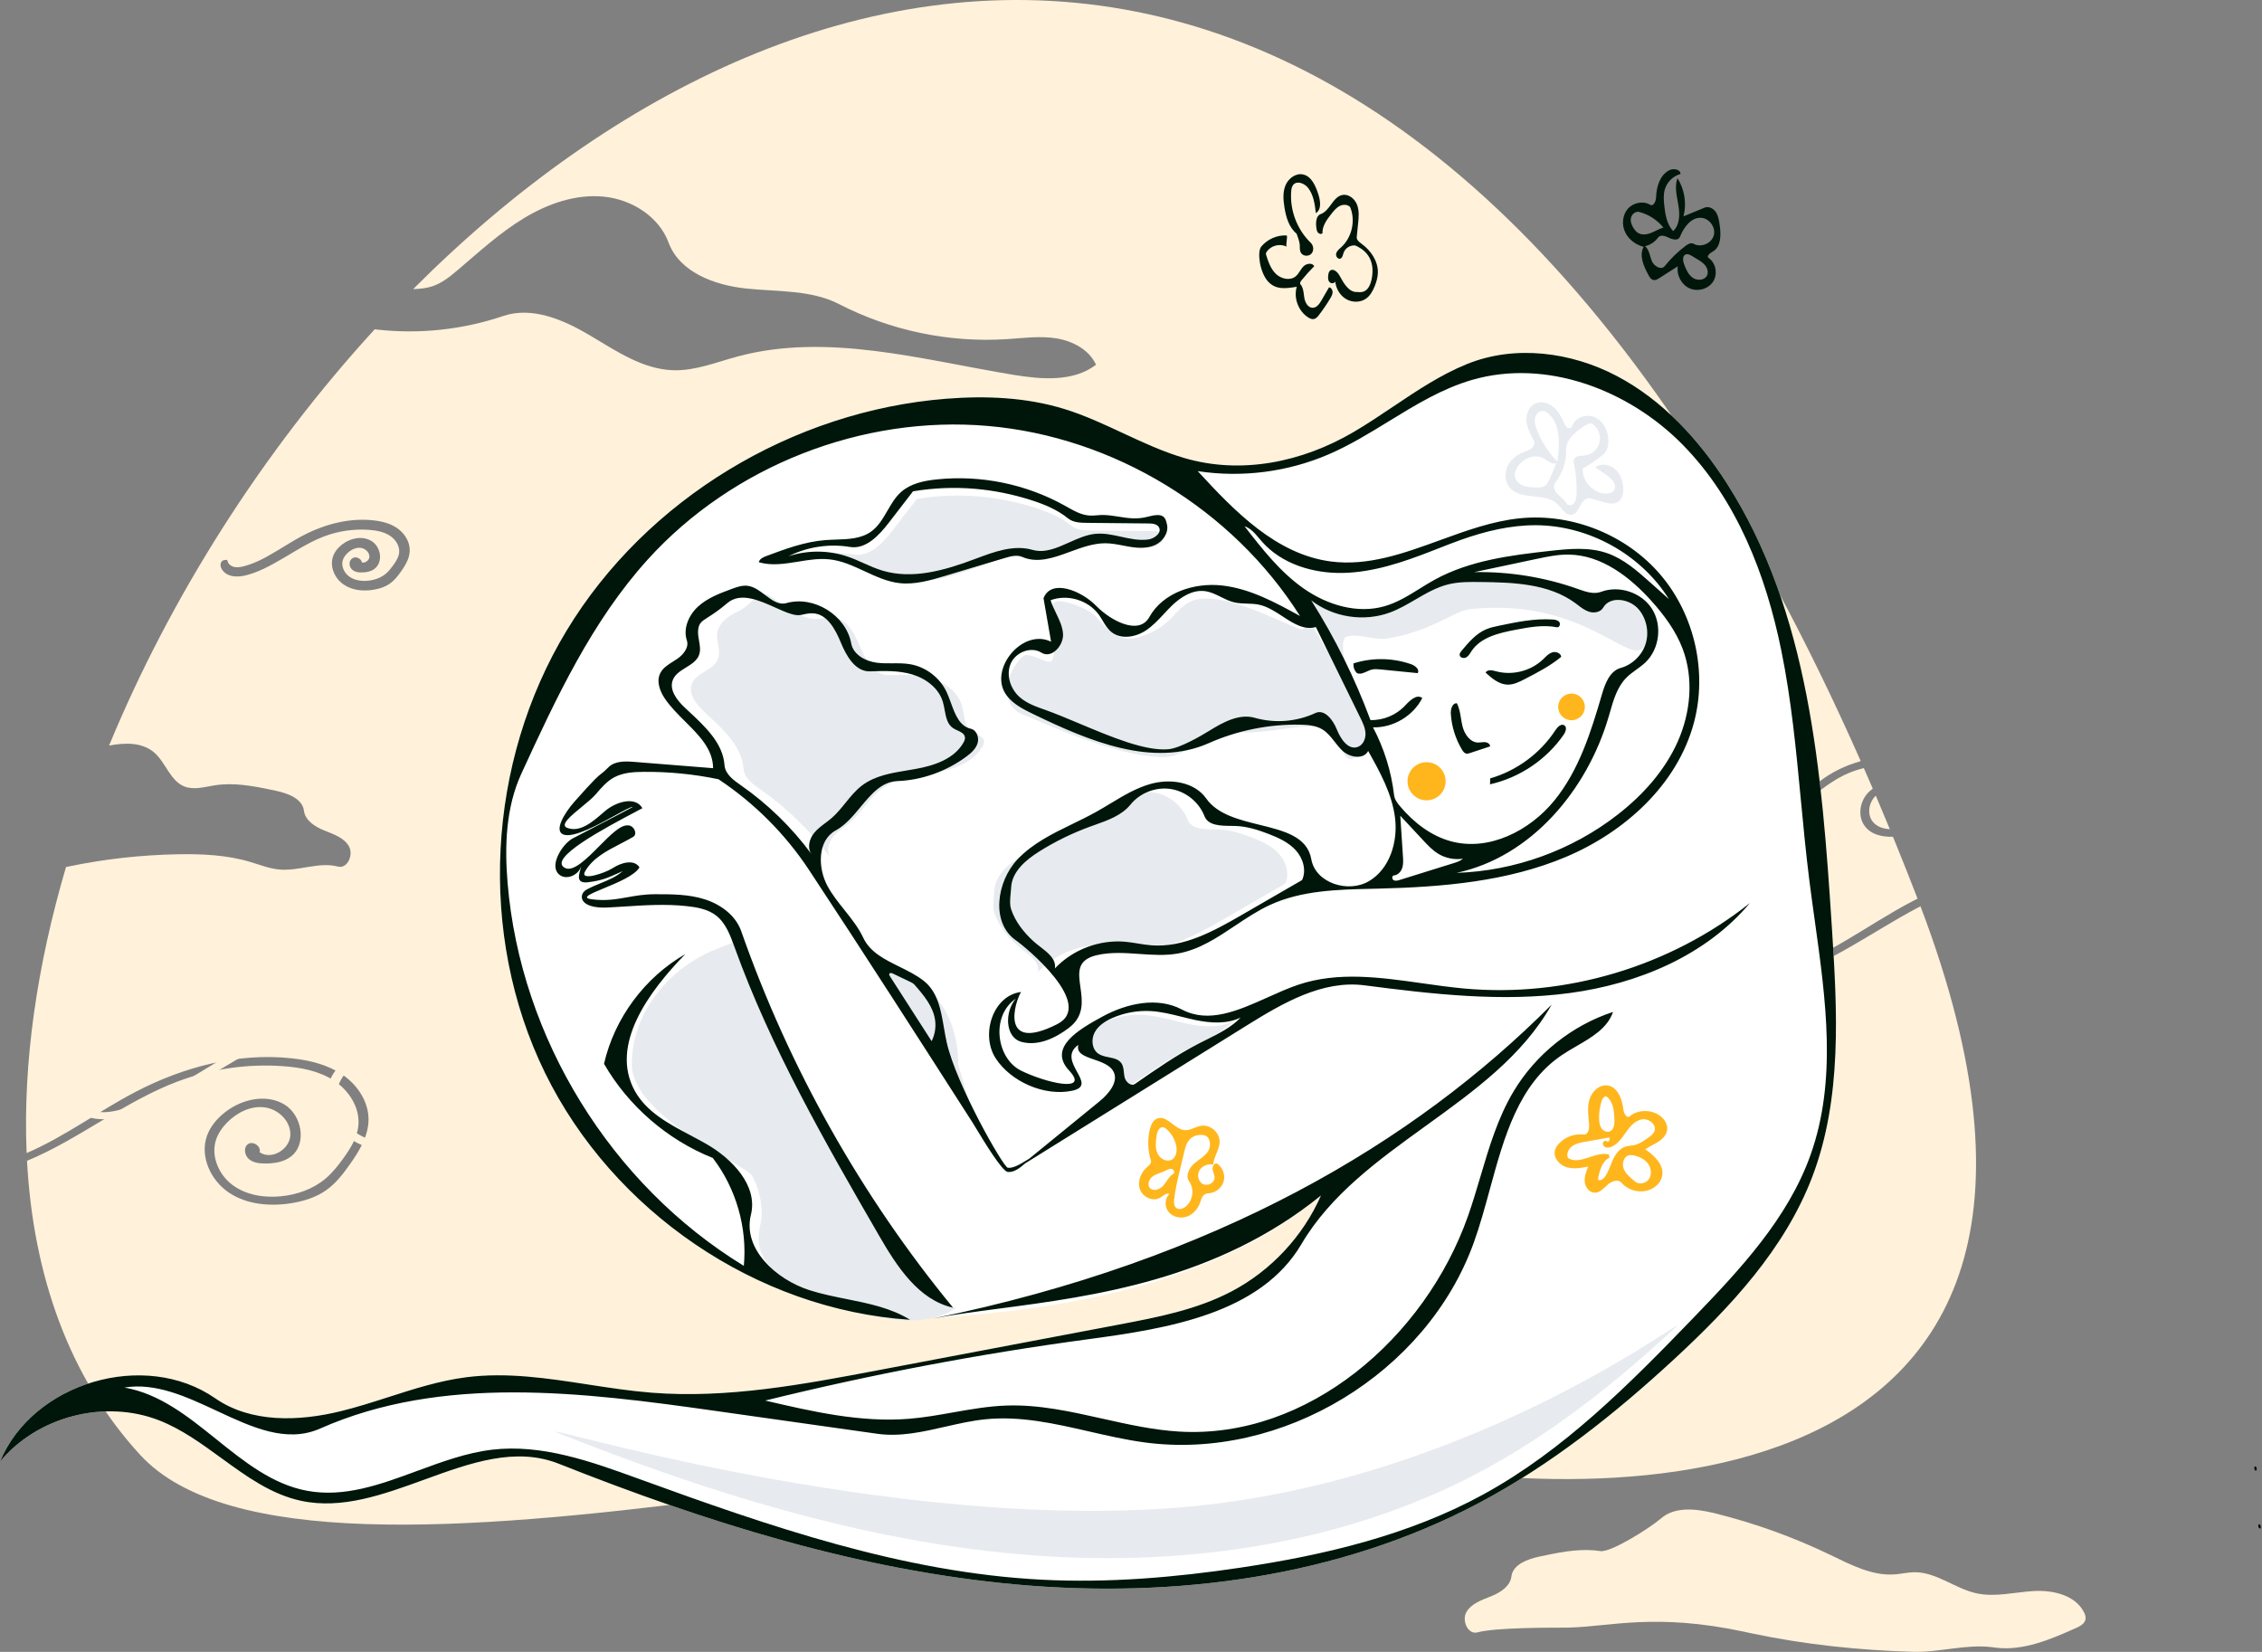 <svg width="178" height="130" viewBox="0 0 178 130" fill="none" xmlns="http://www.w3.org/2000/svg">
<rect x="0" y="0" width="178" height="130" fill="#808080" stroke="none"/>
<path fill-rule="evenodd" clip-rule="evenodd" d="M134.737 119.045L134.833 119.067L135.024 119.114C138.127 119.889 141.151 120.982 144.033 122.37C145.646 123.146 147.325 124.039 149.11 123.902C149.621 123.863 150.126 123.739 150.638 123.733C152.376 123.714 153.843 125.027 155.542 125.394C157.015 125.712 158.535 125.299 160.04 125.213C161.544 125.128 163.284 125.525 163.981 126.861C164.078 127.047 164.152 127.26 164.106 127.464C164.044 127.74 163.795 127.913 163.534 128.044L163.482 128.069L163.371 128.12C161.368 129.018 159.229 129.936 157.059 129.672L156.907 129.652L156.681 129.623C154.647 129.392 152.595 130.054 150.541 129.996C146.302 129.878 141.98 129.418 137.907 128.558L137.471 128.465L137.252 128.417C130.267 126.925 126.754 128.006 123.489 128.089L123.385 128.092L123.182 128.094C121.924 128.101 117.75 128.075 116.257 128.466C115.504 128.664 115.004 127.523 115.402 126.854C115.783 126.211 116.548 125.94 117.247 125.661L117.334 125.626L117.404 125.597C118.082 125.312 118.787 124.858 118.919 124.153L118.93 124.079L118.941 124.009C119.104 123.114 120.172 122.717 121.088 122.513L121.162 122.497L121.688 122.386C123.095 122.093 124.529 121.851 125.943 122.07C126.743 122.195 129.8 120.28 130.717 119.491C131.78 118.576 133.347 118.725 134.737 119.045ZM146.425 59.898L146.311 59.935C145.353 60.211 144.438 60.631 143.612 61.188C142.201 62.14 141.011 63.481 139.403 64.04C138.291 64.428 137.039 64.394 135.949 63.949C136.327 64.769 137.374 65.055 138.272 64.962C140.894 64.689 142.681 62.221 145.037 61.041C145.557 60.78 146.104 60.585 146.667 60.448C146.901 60.981 147.135 61.518 147.368 62.059L147.366 62.066C147.187 62.198 147.024 62.351 146.883 62.526C146.343 63.2 146.209 64.222 146.69 64.939C147.173 65.659 148.057 65.879 148.958 65.852L148.958 65.849L149.283 66.647C149.825 67.982 150.362 69.34 150.895 70.722L150.852 70.745C150.723 70.81 150.594 70.876 150.466 70.943C146.965 72.774 143.792 75.329 140.002 76.443C139.299 76.65 138.558 76.805 137.835 76.683C137.112 76.562 136.407 76.111 136.162 75.42C135.89 75.439 135.864 75.84 135.979 76.086C136.624 77.462 138.587 77.455 140.046 77.03C143.948 75.894 147.265 73.368 150.86 71.462L151.123 71.324L151.538 72.428C169.587 121.779 120.898 118.126 106.906 114.503C86.161 109.131 24.541 129.19 11.035 114.503C5.417 108.393 2.614 100.352 2.125 91.356C6.229 89.657 9.8 86.683 13.985 85.109C16.613 84.121 19.455 83.707 22.255 83.905C23.66 84.004 25.096 84.272 26.276 85.04C27.457 85.808 28.333 87.165 28.202 88.567C28.111 89.544 27.562 90.413 26.985 91.206C26.584 91.756 26.157 92.294 25.639 92.736C24.652 93.578 23.369 94.029 22.076 94.15C20.747 94.276 19.335 94.044 18.271 93.238C17.206 92.433 16.583 90.977 16.997 89.707C17.165 89.192 17.486 88.737 17.864 88.349C18.637 87.556 19.735 87.005 20.832 87.149C21.93 87.293 22.931 88.283 22.845 89.387C22.758 90.49 21.333 91.318 20.43 90.677C20.571 90.193 19.858 89.738 19.477 90.07C19.146 90.359 19.257 90.943 19.594 91.226C19.931 91.509 20.402 91.562 20.842 91.566C21.559 91.571 22.313 91.46 22.884 91.026C24.185 90.038 23.762 87.737 22.355 86.908C20.947 86.078 19.073 86.495 17.772 87.484C17.118 87.981 16.555 88.627 16.283 89.402C15.716 91.014 16.58 92.891 17.997 93.846C19.414 94.802 21.244 94.962 22.931 94.689C23.888 94.535 24.841 94.243 25.637 93.689C26.423 93.141 27.019 92.365 27.569 91.58C28.295 90.543 28.987 89.393 29 88.128C29.014 86.711 28.134 85.388 26.965 84.588C25.795 83.787 24.37 83.443 22.961 83.29C18.72 82.827 14.413 83.971 10.633 85.947C7.741 87.459 5.073 89.466 2.096 90.746C1.793 83.657 2.907 75.996 5.195 68.233L5.378 68.196C8.205 67.607 11.087 67.284 13.974 67.231C15.89 67.195 17.83 67.283 19.668 67.826C20.439 68.053 21.197 68.362 21.998 68.431C23.535 68.565 25.1 67.806 26.592 68.198C27.345 68.395 27.845 67.255 27.448 66.585C27.051 65.916 26.237 65.649 25.516 65.357C24.794 65.065 24.017 64.583 23.919 63.811C23.798 62.841 22.642 62.432 21.687 62.228L21.337 62.154C19.874 61.846 18.379 61.573 16.907 61.802C16.106 61.926 15.265 62.193 14.512 61.896C13.387 61.451 13.05 60.011 12.133 59.222C11.188 58.41 9.845 58.436 8.583 58.677C13.401 47.014 20.645 35.559 29.493 25.91L29.498 25.916C29.549 25.922 29.6 25.928 29.651 25.934C32.99 26.313 36.413 25.946 39.597 24.869C41.873 24.098 44.342 25.163 46.409 26.387C48.477 27.612 50.579 29.067 52.981 29.137C54.701 29.188 56.346 28.513 58.008 28.064C65.075 26.152 72.505 28.303 79.728 29.495C81.953 29.862 84.456 30.072 86.248 28.705C85.707 27.52 84.41 26.836 83.124 26.629C81.838 26.422 80.526 26.606 79.227 26.69C74.692 26.984 70.081 26.022 66.042 23.94C63.824 22.797 61.196 22.968 58.715 22.706C56.234 22.444 53.477 21.431 52.611 19.091C51.847 17.027 49.689 15.687 47.498 15.475C45.307 15.263 43.116 16.029 41.233 17.168C39.349 18.307 37.717 19.808 36.04 21.234C35.423 21.758 34.779 22.284 34.01 22.535C33.576 22.677 33.123 22.724 32.665 22.748L32.511 22.753C63.73 -8.57 112.389 -17.029 146.425 59.898ZM147.608 62.62C147.664 62.751 147.721 62.885 147.778 63.019L148.713 65.255C148.185 65.226 147.683 65.065 147.365 64.661C146.908 64.081 147.054 63.171 147.577 62.65L147.608 62.62ZM23.853 42.14L23.679 42.232C23.413 42.375 23.156 42.524 22.783 42.749L21.901 43.285C20.744 43.982 20.115 44.294 19.318 44.528C18.966 44.632 18.711 44.666 18.477 44.627C18.218 44.584 18.001 44.427 17.932 44.231L17.871 44.059L17.689 44.072C17.359 44.095 17.29 44.451 17.408 44.704C17.721 45.372 18.581 45.506 19.472 45.246C20.377 44.983 21.081 44.64 22.365 43.884L23.187 43.395C24.251 42.766 24.809 42.476 25.515 42.21C26.633 41.79 27.842 41.614 29.032 41.698C29.729 41.748 30.258 41.884 30.678 42.157C31.159 42.469 31.458 42.991 31.413 43.477C31.383 43.791 31.233 44.09 30.925 44.512C30.716 44.798 30.556 44.986 30.374 45.14C30.002 45.458 29.5 45.651 28.949 45.703C28.368 45.758 27.832 45.64 27.451 45.351C27.041 45.041 26.837 44.503 26.977 44.072C27.033 43.9 27.143 43.732 27.3 43.571C27.617 43.245 28.028 43.068 28.396 43.116C28.775 43.166 29.094 43.508 29.068 43.839L29.063 43.876C29.018 44.122 28.733 44.309 28.512 44.275L28.489 44.27L28.488 44.265C28.41 43.936 27.962 43.726 27.676 43.975C27.416 44.203 27.471 44.628 27.731 44.846C27.912 44.998 28.133 45.049 28.43 45.051C28.85 45.054 29.197 44.973 29.47 44.766C30.169 44.235 29.988 43.022 29.215 42.566C28.544 42.171 27.63 42.311 26.943 42.834C26.596 43.097 26.338 43.419 26.21 43.784C25.933 44.571 26.317 45.512 27.052 46.008C27.682 46.432 28.511 46.556 29.383 46.415C29.886 46.333 30.314 46.182 30.666 45.937C30.992 45.71 31.242 45.424 31.571 44.955C32.018 44.316 32.235 43.846 32.241 43.309C32.247 42.634 31.852 41.974 31.246 41.559C30.746 41.218 30.135 41.033 29.384 40.951C27.581 40.754 25.665 41.192 23.853 42.14Z" fill="#FFF1DA"/>
<path fill-rule="evenodd" clip-rule="evenodd" d="M5.931 86.222C6.176 86.914 6.881 87.364 7.604 87.486C8.327 87.608 9.068 87.452 9.771 87.246C12.283 86.507 14.523 85.136 16.768 83.763C17.91 83.063 19.054 82.363 20.235 81.746C24.015 79.77 28.322 78.626 32.563 79.088C33.972 79.242 35.397 79.586 36.567 80.387C37.736 81.188 38.616 82.51 38.602 83.927C38.589 85.192 37.896 86.342 37.171 87.379C36.621 88.164 36.025 88.94 35.239 89.488C34.443 90.042 33.49 90.334 32.532 90.488C30.845 90.761 29.016 90.601 27.599 89.645C26.182 88.69 25.318 86.813 25.884 85.201C26.157 84.426 26.72 83.78 27.374 83.283C28.674 82.294 30.549 81.877 31.956 82.707C33.364 83.536 33.787 85.837 32.486 86.825C31.915 87.259 31.161 87.37 30.444 87.365C30.004 87.361 29.533 87.308 29.196 87.025C28.859 86.742 28.748 86.158 29.079 85.869C29.459 85.537 30.173 85.992 30.032 86.476C30.935 87.117 32.36 86.289 32.446 85.186C32.533 84.082 31.532 83.091 30.434 82.948C29.337 82.804 28.238 83.355 27.466 84.148C27.088 84.536 26.767 84.991 26.599 85.506C26.185 86.776 26.808 88.231 27.872 89.037C28.937 89.843 30.349 90.075 31.678 89.949C32.97 89.828 34.253 89.377 35.241 88.535C35.759 88.093 36.185 87.555 36.586 87.005C37.164 86.212 37.713 85.343 37.804 84.366C37.935 82.964 37.059 81.607 35.878 80.839C34.698 80.071 33.261 79.803 31.857 79.704C29.056 79.506 26.214 79.92 23.587 80.908C21.386 81.736 19.355 82.951 17.327 84.164C14.913 85.608 12.502 87.05 9.815 87.833C8.356 88.258 6.393 88.265 5.748 86.888C5.633 86.642 5.659 86.242 5.931 86.222Z" fill="#FFF1DA"/>
<path fill-rule="evenodd" clip-rule="evenodd" d="M75.139 101.842C72.278 105.498 64.467 102.674 61.112 100.539C57.757 98.403 59.045 96.334 59.045 95.322C59.045 94.311 58.814 93.073 58.253 92.199C57.692 91.324 48.818 87.573 48.818 83.454C48.818 79.611 51.478 76.096 55.199 74.503C61.112 71.972 64.004 73.581 69.468 75.804C74.931 78.026 74.482 83.454 74.482 83.454C74.482 83.454 78.963 96.956 75.139 101.842Z" fill="#E7EAEE"/>
<path d="M71.614 103.866C59.526 103.077 48.206 95.305 42.884 84.423C37.562 73.542 38.321 59.982 44.593 49.619C50.866 39.257 62.383 32.333 74.459 31.38C77.582 31.133 80.772 31.267 83.765 32.191C87.016 33.194 89.938 35.095 93.204 36.049C97.693 37.361 102.468 36.371 106.504 34.007C109.505 32.249 112.217 29.957 115.44 28.65C119.206 27.123 123.616 27.692 127.214 29.583C130.811 31.473 133.661 34.568 135.856 37.987C142.394 48.169 143.364 60.831 144.148 72.906C144.579 79.541 144.975 86.418 142.605 92.63C140.453 98.267 136.207 102.835 131.777 106.932C127.079 111.277 122.023 115.295 116.368 118.291C105.347 124.129 92.453 125.818 80.031 124.703C67.609 123.588 55.57 119.8 43.978 115.198C37.508 112.629 30.532 119.555 23.72 118.119C19.511 117.232 16.562 113.379 12.562 111.797C8.264 110.097 2.944 111.466 0 115.029C2.576 108.794 11.396 106.199 16.939 110.047C19.743 111.993 23.503 111.872 26.819 111.058C30.135 110.244 33.309 108.821 36.695 108.388C41.542 107.767 46.39 109.216 51.261 109.603C57.22 110.077 63.178 108.959 69.051 107.845C75.377 106.646 81.703 105.447 88.028 104.248C91.081 103.669 94.185 103.073 96.932 101.623C100.027 99.99 102.543 97.287 103.95 94.084C93.414 102.913 77.579 103.378 71.614 103.866Z" fill="white"/>
<path fill-rule="evenodd" clip-rule="evenodd" d="M76.04 102.142C73.178 105.798 65.367 102.974 62.012 100.839C58.657 98.703 59.945 96.634 59.945 95.622C59.945 94.611 59.715 93.373 59.153 92.499C58.592 91.624 49.719 87.873 49.719 83.754C49.719 79.911 52.379 76.396 56.099 74.803C62.012 72.272 64.904 73.881 70.368 76.104C75.832 78.326 75.383 83.754 75.383 83.754C75.383 83.754 79.864 97.256 76.04 102.142Z" fill="#E7EAEE"/>
<path fill-rule="evenodd" clip-rule="evenodd" d="M87.897 85.078C87.984 85.45 88.399 85.823 88.712 85.605C90.352 84.464 91.997 83.32 93.773 82.406C94.917 81.818 96.142 81.306 97.033 80.378C95.953 80.904 94.677 80.824 93.5 80.581C92.324 80.337 91.17 79.942 89.971 79.872C88.943 79.811 87.902 79.996 86.958 80.405C86.39 80.651 85.832 81.004 85.541 81.55C85.249 82.096 85.319 82.87 85.827 83.223C86.376 83.604 87.258 83.425 87.641 83.972C87.86 84.285 87.809 84.706 87.897 85.078Z" fill="#E7EAEE"/>
<path fill-rule="evenodd" clip-rule="evenodd" d="M103.532 49.684C105.985 54.077 109.107 57.214 107.119 59.209C105.395 60.938 105.997 57.929 104.041 57.283C102.742 56.855 99.972 57.739 97.547 57.637C94.207 57.497 93.745 59.697 91.258 59.58C87.388 59.398 82.121 56.858 80.502 56.233C78.559 55.483 79.141 52.882 80.502 51.648C81.004 51.194 82.645 52.523 82.826 51.915C83.5 49.654 82.039 47.637 83.154 47.335C83.668 47.196 85.54 47.809 86.249 48.535C87.081 49.388 87.919 50.657 89.639 50.141C92.823 49.186 92.414 47.104 94.903 47.104C97.391 47.104 100.644 48.927 102.211 49.463C103.778 50 101.08 45.291 103.532 49.684Z" fill="#E7EAEE"/>
<path fill-rule="evenodd" clip-rule="evenodd" d="M78.243 71.838C78.569 72.808 79.236 73.658 79.993 74.347C80.7 74.992 81.828 75.542 81.688 76.49C83.09 75.007 85.188 74.212 87.221 74.392C87.91 74.454 88.587 74.62 89.277 74.673C91.812 74.87 94.19 73.555 96.391 72.282C97.972 71.369 99.552 70.455 101.133 69.541C101.499 68.78 101.216 67.829 100.65 67.202C100.084 66.575 99.288 66.21 98.5 65.906C97.645 65.577 96.755 65.297 95.84 65.278C94.947 65.26 93.778 65.338 93.455 64.505C93.027 63.399 91.981 62.556 90.81 62.373C89.638 62.189 88.385 62.671 87.639 63.593C86.866 64.547 85.604 64.914 84.451 65.334C83.053 65.842 81.71 66.499 80.451 67.29C79.395 67.953 78.303 68.878 78.243 70.123C78.218 70.653 78.074 71.335 78.243 71.838Z" fill="#E7EAEE"/>
<path fill-rule="evenodd" clip-rule="evenodd" d="M81.541 43.872C83.201 44.346 84.756 42.798 86.472 42.615C87.874 42.466 89.26 43.248 90.657 43.057C91.162 42.989 91.757 42.518 91.492 42.084C91.337 41.83 90.987 41.8 90.69 41.797C89.075 41.781 87.459 41.765 85.844 41.749C85.319 41.744 84.749 41.724 84.341 41.393C83.493 40.703 82.459 40.281 81.417 39.95C79.992 39.497 78.517 39.197 77.027 39.07C75.401 38.93 73.757 38.996 72.146 39.266C71.515 40.086 70.883 40.906 70.251 41.726C69.476 42.733 68.436 43.852 67.182 43.645C65.546 43.373 63.826 43.634 62.344 44.378C63.834 43.886 65.485 43.891 66.972 44.393C67.916 44.712 68.79 45.221 69.744 45.508C72.118 46.22 74.666 45.479 76.986 44.608C78.452 44.056 80.034 43.442 81.541 43.872Z" fill="#E7EAEE"/>
<path d="M109.703 62.586C109.741 62.913 109.95 63.192 110.162 63.444C111.23 64.717 112.603 65.792 114.209 66.218C117.181 67.006 120.375 65.383 122.316 62.998C124.256 60.613 125.198 57.59 126.06 54.639C126.309 53.787 126.679 52.806 127.534 52.567C128.458 52.309 129.228 51.556 129.505 50.637C129.783 49.719 129.559 48.665 128.933 47.938C128.224 47.117 126.697 46.881 126.157 47.822C125.947 48.187 125.434 48.272 125.034 48.141C124.633 48.011 124.308 47.72 123.969 47.47C121.868 45.92 119.065 45.832 116.454 45.805C115.628 45.796 114.791 45.789 113.988 45.984C112.328 46.387 110.985 47.607 109.384 48.201C107.336 48.961 104.907 48.589 103.182 47.25C105.056 50.217 106.621 53.379 107.843 56.668C107.932 57.329 109.486 60.722 109.703 62.586Z" fill="white"/>
<path fill-rule="evenodd" clip-rule="evenodd" d="M67.68 50.9C67.247 49.846 66.597 48.609 65.459 48.567C65.149 48.555 64.844 48.642 64.538 48.694C62.904 48.972 60.89 46.917 60.278 46.751C59.665 46.585 58.922 47.74 58.146 48.087C57.37 48.433 56.555 48.987 56.443 49.83C56.352 50.504 56.745 51.212 56.507 51.849C56.17 52.754 54.806 52.908 54.448 53.804C54.135 54.588 54.772 55.409 55.386 55.987C56.757 57.277 58.377 58.64 58.513 60.517C58.563 61.22 59.221 61.697 59.799 62.1C61.929 63.586 63.814 65.422 65.354 67.513C65.001 67.026 65.186 66.317 65.566 65.851C65.946 65.386 66.482 65.079 66.937 64.686C67.828 63.916 68.402 62.819 69.343 62.11C70.526 61.218 72.09 61.077 73.549 60.816C75.008 60.555 76.587 60.033 77.314 58.742C77.385 58.616 77.448 58.477 77.434 58.333C77.395 57.925 76.854 57.833 76.51 57.611C75.865 57.194 75.912 56.26 75.691 55.525C75.369 54.455 74.363 53.702 73.293 53.38C72.223 53.058 71.082 53.095 69.966 53.135C68.828 53.176 68.113 51.953 67.68 50.9Z" fill="#E7EAEE"/>
<path d="M177.897 120.266C177.772 120.374 177.65 120.1 177.745 119.965C177.879 119.926 177.923 120.14 177.892 120.276L177.897 120.266Z" fill="black"/>
<path fill-rule="evenodd" clip-rule="evenodd" d="M129.796 93.641C129.043 93.924 128.126 93.691 127.599 93.083C127.331 92.774 126.815 92.962 126.51 93.234C126.204 93.507 125.903 93.869 125.494 93.866C125.074 93.864 124.754 93.444 124.708 93.027C124.663 92.611 124.82 92.201 124.974 91.811C124.401 91.92 123.798 92.028 123.243 91.847C122.688 91.666 122.214 91.09 122.361 90.525C122.414 90.318 122.543 90.138 122.69 89.983C123.178 89.471 123.913 89.205 124.616 89.287C124.959 89.327 125.078 88.844 125.049 88.501C124.993 87.847 124.888 87.174 125.071 86.544C125.255 85.914 125.839 85.338 126.489 85.424C127.315 85.534 127.662 86.531 127.754 87.359C127.785 87.642 128.021 88.029 128.241 87.85C128.95 87.272 130.083 87.304 130.758 87.922C131.019 88.16 131.218 88.494 131.2 88.847C131.179 89.258 130.872 89.602 130.531 89.831C130.189 90.06 129.799 90.212 129.467 90.455C130.19 90.939 130.95 91.668 130.801 92.525C130.712 93.042 130.287 93.457 129.796 93.641ZM126.602 90.851C126.62 90.935 126.638 91.018 126.656 91.102C126.051 91.405 125.864 92.164 125.744 92.83C125.924 92.966 126.175 92.789 126.304 92.603C126.587 92.198 126.72 91.71 126.928 91.261C127.135 90.812 127.457 90.37 127.932 90.233C128.129 90.175 128.339 90.175 128.54 90.136C128.97 90.051 129.342 89.793 129.7 89.54C129.899 89.4 130.11 89.245 130.192 89.014C130.375 88.499 129.735 87.996 129.198 88.094C128.66 88.193 128.271 88.651 127.955 89.097C127.639 89.543 127.321 90.031 126.819 90.248C126.674 90.311 126.507 90.348 126.358 90.295C126.208 90.242 126.094 90.073 126.144 89.923C126.195 89.773 126.442 89.728 126.513 89.87C126.639 89.812 126.698 89.643 126.637 89.519C125.999 89.633 125.361 89.747 124.724 89.86C124.373 89.922 124.01 89.99 123.721 90.198C123.433 90.406 123.243 90.798 123.381 91.126C124.307 91.738 125.524 90.587 126.602 90.851ZM128.209 90.913C127.772 90.997 127.607 91.584 127.776 91.996C127.945 92.407 128.322 92.688 128.656 92.981C128.98 93.266 129.543 93.134 129.774 92.771C130.005 92.407 129.931 91.905 129.67 91.562C129.409 91.22 128.995 91.022 128.573 90.933C128.454 90.907 128.329 90.89 128.209 90.913ZM127.042 88.083C127.017 87.444 126.953 86.723 126.457 86.319C126.305 86.196 126.111 86.415 126.05 86.6C125.893 87.073 125.821 87.573 125.837 88.071C125.845 88.319 125.879 88.578 126.018 88.785C126.157 88.992 126.426 89.129 126.661 89.045C127.01 88.921 127.057 88.454 127.042 88.083L127.042 88.083Z" fill="#FFB61D"/>
<path fill-rule="evenodd" clip-rule="evenodd" d="M126.428 37.393C126.13 37.186 125.832 36.978 125.533 36.771C125.983 36.447 126.647 36.542 127.07 36.9C127.494 37.257 127.699 37.821 127.736 38.374C127.765 38.795 127.672 39.278 127.314 39.502C126.97 39.718 126.523 39.612 126.132 39.5C125.809 39.407 125.487 39.314 125.164 39.221C124.826 39.123 124.527 39.462 124.364 39.774C124.201 40.087 124.013 40.461 123.664 40.507C123.199 40.569 122.924 40.026 122.593 39.694C121.63 38.727 119.705 39.421 118.815 38.385C118.436 37.944 118.381 37.276 118.611 36.742C118.842 36.208 119.323 35.807 119.863 35.592C120.083 35.505 120.319 35.443 120.503 35.296C120.688 35.149 120.806 34.88 120.695 34.672C120.441 34.197 120.182 33.706 120.13 33.17C120.077 32.635 120.281 32.036 120.756 31.782C121.216 31.537 121.809 31.682 122.215 32.01C122.62 32.338 122.874 32.815 123.088 33.29C123.149 33.426 123.215 33.571 123.342 33.65C123.469 33.728 123.675 33.694 123.716 33.551C123.923 32.825 124.905 32.523 125.576 32.869C126.247 33.216 126.586 34.022 126.564 34.777C126.556 35.046 126.507 35.322 126.356 35.545C126.25 35.702 126.1 35.823 125.95 35.938C125.5 36.284 125.028 36.602 124.538 36.889C124.517 37.822 125.272 38.71 126.196 38.838C126.51 38.881 126.885 38.813 127.034 38.534C127.257 38.116 126.817 37.663 126.428 37.393ZM124.718 35.846C125.24 35.779 125.704 35.383 125.853 34.879C126.002 34.375 125.828 33.791 125.427 33.451C125.348 33.384 125.256 33.324 125.153 33.317C125.031 33.309 124.919 33.375 124.815 33.439C124.068 33.901 123.228 34.522 123.245 35.4C123.263 36.328 122.953 37.259 122.381 37.99C122.174 38.254 122.331 38.65 122.564 38.891C122.797 39.132 123.104 39.312 123.262 39.607C123.372 39.813 123.704 39.787 123.86 39.613C124.017 39.44 124.043 39.188 124.055 38.954C124.096 38.081 124.022 37.203 123.837 36.348C123.796 36.16 123.963 35.981 124.145 35.918C124.328 35.855 124.527 35.871 124.718 35.846M122.475 36.431C122.161 36.604 121.821 36.283 121.515 36.097C120.666 35.58 119.444 36.25 119.21 37.217C119.119 37.594 119.389 37.984 119.735 38.161C120.081 38.338 120.484 38.352 120.873 38.363C121.132 38.37 121.415 38.37 121.618 38.209C121.752 38.104 121.829 37.946 121.901 37.792C122.109 37.345 122.3 36.891 122.475 36.431ZM121.417 32.339C121.113 32.321 120.853 32.6 120.792 32.899C120.731 33.198 120.822 33.506 120.929 33.791C121.286 34.74 121.845 35.612 122.558 36.332C122.729 35.038 122.836 33.54 121.917 32.613C121.78 32.475 121.611 32.351 121.417 32.339V32.339Z" fill="#E7EAEE"/>
<path fill-rule="evenodd" clip-rule="evenodd" d="M58.241 66.883C57.416 67.335 56.884 68.277 56.924 69.217C56.941 69.624 57.012 70.131 56.667 70.346C56.382 69.362 56.515 68.263 57.028 67.376C57.155 67.157 57.312 66.943 57.535 66.824C57.758 66.705 58.061 66.705 58.241 66.883V66.883Z" fill="#00160A"/>
<circle cx="123.664" cy="55.633" r="1.05" fill="#FFB61D"/>
<path fill-rule="evenodd" clip-rule="evenodd" d="M90.475 88.908C90.559 88.549 90.723 88.16 91.067 88.026C91.823 87.729 92.416 88.88 93.226 88.942C93.668 88.976 94.065 88.673 94.502 88.599C95.227 88.475 95.983 89.119 95.975 89.854C95.97 90.478 95.51 91.022 95.469 91.645C95.06 91.574 94.6 91.742 94.389 92.1C94.178 92.458 94.288 92.989 94.655 93.183C95.023 93.376 95.564 93.106 95.576 92.691C95.584 92.466 95.457 92.26 95.424 92.038C95.391 91.816 95.531 91.53 95.753 91.563C96.182 91.839 96.414 92.392 96.311 92.891C96.207 93.391 95.775 93.806 95.272 93.889C95.117 93.914 94.952 93.913 94.816 93.989C94.582 94.12 94.519 94.418 94.429 94.67C94.253 95.158 93.873 95.585 93.382 95.75C92.89 95.916 92.294 95.785 91.963 95.385C91.633 94.985 91.638 94.327 92.017 93.973C91.783 93.854 91.543 94.1 91.324 94.242C90.77 94.602 89.945 94.24 89.713 93.623C89.481 93.004 89.763 92.276 90.267 91.85C90.428 91.713 90.633 91.54 90.569 91.338C90.321 90.556 90.288 89.707 90.475 88.908ZM92.9 91.865C92.701 92.689 92.502 93.514 92.399 94.356C92.368 94.606 92.364 94.904 92.562 95.06C92.776 95.229 93.098 95.124 93.309 94.953C93.877 94.491 94.001 93.574 93.576 92.979C93.276 92.56 93.549 91.961 93.928 91.613C94.308 91.266 94.798 91.023 95.074 90.588C95.35 90.153 95.235 89.414 94.726 89.333C94.33 89.27 93.896 89.379 93.62 89.67C93.371 89.933 93.277 90.303 93.192 90.656C93.094 91.059 92.997 91.462 92.9 91.865ZM92.207 91.265C92.581 91.057 92.643 90.538 92.548 90.122C92.438 89.646 92.179 89.205 91.816 88.877C91.73 88.8 91.631 88.725 91.515 88.714C91.203 88.684 91.055 89.086 91.013 89.397C90.951 89.855 90.893 90.341 91.081 90.764C91.27 91.186 91.803 91.49 92.207 91.265ZM90.476 93.483C90.736 93.801 91.271 93.616 91.542 93.307C91.812 92.997 91.982 92.585 92.335 92.375C92.489 92.285 92.368 92.02 92.192 91.991C92.017 91.963 91.851 92.068 91.692 92.147C91.375 92.303 91.012 92.368 90.723 92.572C90.435 92.776 90.253 93.209 90.476 93.483Z" fill="#FFB61D"/>
<path d="M177.434 115.415C177.571 115.365 177.621 115.603 177.547 115.729C177.408 115.778 177.358 115.54 177.428 115.41L177.434 115.415Z" fill="black"/>
<path fill-rule="evenodd" clip-rule="evenodd" d="M129.505 50.637C129.861 49.72 129.559 48.665 128.933 47.938C128.224 47.117 126.697 46.881 126.157 47.822C125.947 48.187 125.434 48.272 125.034 48.141C124.633 48.011 124.308 47.72 123.969 47.47C121.868 45.92 119.065 45.832 116.454 45.805C115.628 45.796 114.791 45.789 113.988 45.984C112.328 46.387 110.985 47.607 109.384 48.201C107.336 48.961 104.907 48.589 103.182 47.25C103.879 48.355 105.797 51.925 105.797 51.925C105.797 51.925 105.452 50.257 105.968 50.104C106.916 49.822 108.122 50.391 109.054 50.26C112.525 49.773 114.363 48.08 115.712 47.938C125.034 46.957 128.582 53.019 129.505 50.637Z" fill="#E7EAEE"/>
<path fill-rule="evenodd" clip-rule="evenodd" d="M131.777 104.532C127.079 108.877 122.023 112.894 116.368 115.89C105.347 121.728 92.453 123.417 80.031 122.303C67.609 121.188 55.57 117.4 43.978 112.797C40.699 111.496 70.176 120.812 93.802 118.548C116.805 116.343 133.962 102.511 131.777 104.532Z" fill="#E7EAEE"/>
<circle cx="112.26" cy="61.484" r="1.5" fill="#FFB61D"/>
<path d="M65.128 69.748C65.917 71.193 67.233 72.311 67.932 73.801C68.769 75.584 78.947 91.84 79.3 91.899C80.035 92.02 81.291 90.811 81.16 91.219C81.109 91.139 92.739 97.589 90.377 99.164C87.665 100.972 82.061 102.913 74.998 102.913C72.269 102.304 70.57 99.656 69.171 97.236C64.931 89.903 60.68 82.515 57.805 74.548C57.471 73.623 57.118 72.636 56.337 72.04C55.685 71.542 54.836 71.397 54.021 71.309C51.98 71.088 49.919 71.308 47.881 71.418C45.502 71.546 45.502 70.375 46.151 70.017C47.143 69.472 48.221 69.26 48.996 68.559C47.906 69.046 47.496 69.274 46.312 69.428C45.128 69.582 45.676 68.615 45.734 68.159C45.553 68.869 44.528 69.338 43.958 68.786C43.217 68.068 44.264 66.433 45.04 65.999C45.173 65.925 49.501 63.686 49.8 63.505C49.419 63.416 45.614 66.088 44.364 65.686C43.55 65.423 44.404 63.998 45.191 63.108C47.629 60.353 46.983 61.293 47.88 60.386C48.379 59.881 49.188 59.903 49.896 59.959C50.965 60.044 55.262 59.723 58.812 62.057C62.146 64.249 64.766 69.086 65.128 69.748Z" fill="white"/>
<path fill-rule="evenodd" clip-rule="evenodd" d="M132.242 13.692C131.665 13.849 131.183 14.319 131.011 14.892C130.885 15.311 130.919 15.76 130.966 16.195C131.044 16.908 131.175 17.663 131.662 18.189C132.191 17.699 132.195 16.87 132.076 16.159C132.058 16.054 132.039 15.949 132.02 15.844L132.02 15.843C131.907 15.23 131.792 14.602 132.003 14.025C132.562 14.904 132.738 16.018 132.477 17.026L134.138 16.342C134.45 16.213 134.82 16.398 135.012 16.675C135.204 16.952 135.261 17.298 135.313 17.631C135.437 18.425 135.463 19.431 134.756 19.812C134.55 19.924 134.262 20.17 134.455 20.303C135.032 20.7 135.186 21.582 134.803 22.169C134.42 22.756 133.582 22.978 132.944 22.688C132.306 22.398 131.923 21.651 132.026 20.958L130.568 21.891C130.434 21.977 130.284 22.066 130.127 22.041C129.931 22.009 129.811 21.815 129.716 21.64C129.343 20.952 128.967 20.112 129.343 19.425C128.716 19.265 128.146 18.842 127.876 18.254C127.606 17.666 127.673 16.92 128.097 16.432C128.521 15.944 129.301 15.781 129.854 16.117C130.113 16.274 130.308 15.838 130.319 15.535C130.347 14.71 130.611 13.793 131.34 13.406C131.675 13.229 132.236 13.313 132.242 13.692ZM133.268 19.186C133.843 19.511 134.681 19.165 134.859 18.529C135.038 17.893 134.502 17.162 133.842 17.14C133.046 17.114 132.491 17.913 132.191 18.65C132.07 18.945 131.631 18.867 131.348 18.721C131.064 18.575 130.662 18.436 130.476 18.695C130.231 19.036 129.857 19.283 129.447 19.375C129.685 19.564 129.772 19.862 129.86 20.162C129.898 20.294 129.937 20.427 129.989 20.55C130.158 20.954 130.73 21.285 131.002 20.942C131.48 20.34 132.036 19.801 132.652 19.341C132.832 19.207 133.072 19.075 133.268 19.186ZM128.995 16.68C128.699 16.602 128.395 16.865 128.339 17.166C128.282 17.466 128.414 17.772 128.591 18.021C128.671 18.135 128.763 18.243 128.88 18.319C129.179 18.515 129.578 18.465 129.912 18.335C130.046 18.283 130.175 18.22 130.305 18.157L130.305 18.157C130.498 18.062 130.69 17.968 130.896 17.912C130.414 17.314 129.738 16.876 128.995 16.68ZM134.323 21.691C134.449 21.439 134.367 21.124 134.196 20.901C134.025 20.678 133.778 20.528 133.537 20.383L133.143 20.146C132.991 20.055 132.811 19.96 132.647 20.026C132.372 20.135 132.423 20.536 132.529 20.812C132.681 21.209 132.861 21.625 133.211 21.865C133.562 22.105 134.132 22.07 134.323 21.691ZM103.149 19.112C103.377 19.332 103.409 19.737 103.192 19.968C102.976 20.199 102.538 20.173 102.375 19.901C102.287 19.756 102.285 19.581 102.283 19.408V19.407C102.283 19.353 102.282 19.299 102.279 19.245C102.265 19.022 102.079 18.506 102.03 18.388C101.425 17.892 101.195 17.077 101.073 16.305C100.981 15.727 100.935 15.116 101.161 14.577C101.388 14.039 101.965 13.608 102.537 13.729C103.199 13.871 103.517 14.611 103.73 15.254C103.904 15.779 104.018 16.485 103.546 16.773C103.465 16.072 103.368 15.331 102.929 14.779C102.65 14.429 102.076 14.2 101.778 14.534C101.65 14.677 101.62 14.881 101.605 15.073C101.494 16.558 102.075 18.08 103.149 19.112ZM102.043 22.569L101.956 22.583C101.179 22.703 100.372 22.828 99.762 22.128C99.129 21.402 98.909 19.819 99.251 19.406C99.734 18.825 100.503 18.483 101.259 18.532C101.292 18.611 101.271 18.786 101.25 18.964V18.964C101.229 19.144 101.207 19.327 101.242 19.41C100.717 19.137 100 19.324 99.676 19.819C99.636 19.88 99.6 19.954 99.622 20.024C99.794 20.573 99.983 21.145 100.393 21.547C100.804 21.95 101.51 22.114 101.956 21.751C102.098 21.634 102.199 21.479 102.3 21.324C102.381 21.199 102.463 21.073 102.567 20.968C102.799 20.73 103.27 20.653 103.416 20.952C103.063 21.305 102.729 21.677 102.413 22.065C102.338 22.157 102.264 22.294 102.342 22.384C102.532 22.605 102.569 22.905 102.605 23.201C102.615 23.283 102.625 23.366 102.639 23.445C102.7 23.814 102.932 24.232 103.305 24.222C103.62 24.215 103.832 23.909 103.99 23.636L104.583 22.612C104.756 22.633 104.868 22.822 104.864 22.995C104.861 23.169 104.772 23.328 104.683 23.478C104.409 23.938 104.107 24.381 103.78 24.804C103.68 24.933 103.565 25.068 103.406 25.105C103.242 25.143 103.072 25.066 102.931 24.973C102.163 24.474 101.784 23.448 102.043 22.569ZM105.426 16.209C105.69 16.076 106.047 16.08 106.246 16.297C106.685 17.36 106.39 18.683 105.541 19.458C105.52 19.477 105.5 19.495 105.479 19.514C105.339 19.638 105.194 19.767 105.146 19.946C105.091 20.151 105.268 20.42 105.469 20.353C105.609 20.306 105.654 20.149 105.697 19.999C105.706 19.967 105.715 19.935 105.725 19.904C105.847 19.528 106.258 19.269 106.65 19.32C107.155 19.537 108.176 20.125 107.983 21.682C107.81 23.075 107.122 23.009 106.876 22.986C106.847 22.983 106.824 22.981 106.809 22.982C106.142 23.021 105.743 22.295 105.418 21.704L105.4 21.672C105.247 21.394 104.902 21.094 104.663 21.302C104.57 21.384 104.541 21.516 104.524 21.638C104.498 21.826 104.49 22.037 104.609 22.185C104.728 22.332 105.018 22.331 105.069 22.148C105.13 22.702 105.433 23.238 105.91 23.526C106.387 23.815 107.035 23.825 107.491 23.504C107.821 23.272 108.025 22.901 108.176 22.528C108.314 22.185 108.419 21.824 108.427 21.454C108.445 20.555 107.881 19.723 107.155 19.193C106.965 19.055 106.739 18.883 106.763 18.65L106.869 17.609C106.921 17.107 106.97 16.584 106.789 16.113C106.609 15.642 106.124 15.246 105.629 15.346C105.234 15.425 104.987 15.761 104.737 16.101C104.51 16.409 104.281 16.721 103.935 16.846C103.553 16.983 103.534 17.509 103.584 17.912C103.601 18.047 103.621 18.19 103.706 18.297C103.791 18.404 103.965 18.452 104.066 18.36C104.04 17.777 104.423 17.266 104.786 16.81C104.97 16.579 105.162 16.341 105.426 16.209ZM70.915 38.713C71.66 38.054 72.693 37.837 73.682 37.732C77.156 37.361 80.74 38.092 83.792 39.795C83.852 39.828 83.911 39.862 83.971 39.896L83.973 39.897C84.53 40.211 85.101 40.534 85.735 40.573C85.934 40.586 86.133 40.569 86.332 40.553C86.506 40.538 86.68 40.524 86.855 40.529C87.271 40.541 87.661 40.602 88.046 40.664C88.768 40.779 89.475 40.891 90.32 40.665C91.531 40.34 91.709 40.658 91.838 41.309C91.966 41.959 91.497 42.617 90.895 42.894C90.292 43.17 89.594 43.142 88.94 43.037C88.75 43.006 88.561 42.97 88.372 42.934C87.908 42.844 87.444 42.755 86.973 42.754C86.041 42.752 85.115 43.091 84.204 43.424C82.916 43.895 81.657 44.356 80.448 43.831C80.021 43.645 79.529 43.776 79.082 43.91L74.361 45.325C73.193 45.675 71.985 46.029 70.773 45.89C69.811 45.779 68.923 45.367 68.036 44.955C67.141 44.54 66.247 44.125 65.276 44.019C64.459 43.929 63.631 44.065 62.807 44.2C61.758 44.372 60.716 44.542 59.712 44.246C59.767 43.987 60.05 43.856 60.297 43.763C61.811 43.197 63.349 42.626 64.961 42.504C65.226 42.484 65.496 42.475 65.768 42.466L65.768 42.466L65.768 42.466L65.768 42.466L65.768 42.466L65.768 42.466L65.769 42.466L65.769 42.466C66.753 42.434 67.749 42.4 68.537 41.844C69.112 41.437 69.469 40.82 69.828 40.201C70.14 39.661 70.454 39.119 70.915 38.713ZM81.24 43.272C82.219 43.551 83.162 43.127 84.123 42.695C84.791 42.395 85.468 42.09 86.171 42.015C86.858 41.942 87.54 42.092 88.222 42.242C88.933 42.398 89.643 42.555 90.357 42.457C90.861 42.388 91.457 41.918 91.191 41.484C91.036 41.23 90.686 41.199 90.389 41.196L85.543 41.149C85.018 41.144 84.448 41.124 84.04 40.792C83.192 40.103 82.158 39.681 81.116 39.35C79.691 38.897 78.216 38.597 76.726 38.469C75.1 38.33 73.456 38.396 71.846 38.666L69.951 41.126C69.175 42.133 68.135 43.252 66.881 43.044C65.245 42.773 63.525 43.034 62.043 43.778C63.534 43.286 65.184 43.291 66.671 43.793C67.108 43.94 67.529 44.128 67.95 44.316C68.44 44.535 68.93 44.754 69.444 44.908C71.817 45.62 74.365 44.879 76.685 44.007L76.768 43.976C78.211 43.433 79.762 42.85 81.24 43.272ZM67.723 63.504C68.561 62.497 69.375 61.517 70.622 61.47C72.563 61.397 74.469 60.703 76.033 59.551C76.412 59.272 76.79 58.94 76.927 58.489C77.065 58.039 76.852 57.454 76.392 57.351C75.501 57.151 75.162 56.223 74.827 55.31C74.72 55.017 74.614 54.727 74.49 54.462C73.962 53.334 72.863 52.491 71.636 52.276C71.171 52.194 70.698 52.198 70.224 52.202C69.805 52.205 69.385 52.208 68.971 52.152C68.088 52.033 67.145 51.515 66.984 50.639C66.576 48.425 64.058 46.854 61.89 47.461C61.273 47.634 60.748 47.236 60.207 46.826C59.78 46.502 59.342 46.17 58.84 46.104C58.404 46.048 57.971 46.203 57.558 46.356C56.628 46.701 55.673 47.06 54.939 47.728C54.206 48.396 53.738 49.455 54.049 50.397C54.235 50.959 53.772 51.526 53.282 51.858C53.182 51.926 53.077 51.992 52.971 52.058L52.971 52.058L52.971 52.058L52.971 52.058L52.971 52.058L52.971 52.058C52.565 52.313 52.155 52.57 51.95 52.992C51.641 53.629 51.924 54.396 52.321 54.982C52.758 55.626 53.339 56.204 53.914 56.778C55.02 57.879 56.107 58.961 56.115 60.456L49.895 59.959C49.187 59.902 48.378 59.881 47.879 60.386C47.58 60.689 47.453 60.786 47.325 60.883C47.07 61.077 46.815 61.271 45.19 63.108C44.403 63.998 43.55 65.423 44.363 65.686C45.184 65.95 47.105 64.889 48.436 64.154L48.436 64.154L48.436 64.154L48.436 64.154C49.133 63.77 49.669 63.474 49.8 63.505C49.594 63.629 47.491 64.722 46.149 65.42L46.147 65.421L46.147 65.421L46.146 65.421C45.534 65.74 45.081 65.975 45.039 65.999C44.263 66.433 43.216 68.068 43.957 68.786C44.527 69.338 45.553 68.869 45.733 68.159C45.721 68.249 45.691 68.359 45.658 68.476L45.658 68.476C45.526 68.953 45.36 69.551 46.311 69.428C47.374 69.29 47.814 69.091 48.683 68.7L48.684 68.7C48.782 68.655 48.885 68.609 48.996 68.559C48.512 68.996 47.91 69.243 47.285 69.499C46.908 69.654 46.523 69.812 46.15 70.017C45.501 70.375 45.501 71.546 47.88 71.418C48.284 71.396 48.69 71.37 49.096 71.344C50.736 71.238 52.385 71.132 54.02 71.309C54.835 71.397 55.684 71.542 56.336 72.04C57.113 72.633 57.467 73.614 57.799 74.535L57.804 74.548C60.679 82.515 64.93 89.903 69.17 97.236C70.569 99.656 72.268 102.304 74.997 102.913C67.766 94.113 62.096 84.034 58.329 73.285C57.893 72.041 56.714 71.174 55.457 70.775C54.2 70.375 52.857 70.373 51.538 70.375C50.703 70.376 50.023 70.497 49.366 70.614C48.502 70.768 47.675 70.916 46.58 70.775C45.697 70.661 46.444 70.352 47.505 69.913C48.574 69.472 49.961 68.898 50.321 68.259C49.906 67.6 48.886 67.884 48.234 68.309C47.582 68.734 45.563 69.391 46.05 68.559C46.653 67.529 47.727 66.972 48.809 66.411C49.151 66.234 49.493 66.056 49.822 65.863C50.182 65.651 49.912 65.024 49.5 64.962C49.088 64.9 48.709 65.175 48.382 65.434C48.022 65.72 47.612 66.134 47.188 66.561C46.192 67.565 45.123 68.643 44.466 68.309C43.039 67.581 47.576 65.18 50.089 63.85L50.089 63.85L50.089 63.85L50.089 63.849C50.253 63.763 50.407 63.681 50.552 63.604C49.981 62.622 48.451 63.106 47.591 63.847C47.546 63.885 47.501 63.925 47.455 63.964C46.623 64.685 45.645 65.531 44.637 65.154C44.038 64.929 44.906 64.217 45.773 63.505L45.773 63.505C46.207 63.149 46.641 62.793 46.891 62.498C47.312 62.003 47.746 61.496 48.317 61.184C49.014 60.802 49.841 60.752 50.637 60.745C52.617 60.727 54.599 60.922 56.538 61.326C59.359 63.196 61.798 65.639 63.662 68.463C68.015 75.056 72.278 81.709 76.541 88.36C76.59 88.436 76.677 88.581 76.793 88.772L76.794 88.774L76.797 88.778L76.797 88.779L76.797 88.779C77.423 89.814 78.852 92.175 79.299 92.231C79.795 92.293 80.308 91.879 80.671 91.558L98.095 80.712C100.928 78.949 104.062 77.115 107.371 77.544C112.731 78.239 118.169 78.871 123.526 78.151C128.883 77.432 134.23 75.213 137.701 71.069C131.429 76.065 123.195 78.528 115.21 77.795C114.123 77.695 113.028 77.54 111.931 77.385C108.623 76.916 105.304 76.446 102.183 77.492C101.38 77.761 100.566 78.127 99.751 78.493C97.443 79.529 95.123 80.571 93.007 79.449C91.086 78.43 88.683 78.957 86.771 79.994C84.859 81.032 82.452 82.448 84.126 84.244C85.8 86.04 82.304 85.221 80.353 84.261C78.401 83.301 77.944 79.953 79.937 78.596C79.045 79.611 79.075 81.642 80.379 81.995C81.683 82.348 83.053 81.705 84.126 80.883C85.34 79.954 85.17 78.757 85.019 77.687C84.857 76.543 84.715 75.543 86.307 75.171C87.398 74.916 88.522 74.995 89.648 75.074C90.675 75.146 91.704 75.218 92.709 75.037C94.368 74.739 95.778 73.797 97.197 72.849C98.083 72.257 98.973 71.663 99.929 71.222C102.417 70.074 105.236 70.009 107.985 69.945C108.146 69.941 108.308 69.938 108.469 69.934C113.494 69.81 118.618 69.388 123.248 67.429C127.878 65.469 131.994 61.739 133.295 56.883C134.367 52.886 133.354 48.39 130.671 45.239C127.989 42.088 123.712 40.37 119.595 40.79C117.445 41.009 115.367 41.766 113.302 42.517C110.469 43.548 107.66 44.57 104.72 44.187C100.446 43.628 97.166 40.255 94.252 37.078C97.726 37.61 101.347 37.144 104.573 35.748C106.217 35.038 107.754 34.095 109.288 33.154C111.385 31.868 113.476 30.586 115.825 29.902C121.655 28.207 128.148 30.663 132.405 34.991C136.663 39.319 138.96 45.235 140.172 51.184C140.962 55.061 141.337 59.001 141.711 62.943L141.711 62.943C141.912 65.05 142.112 67.158 142.376 69.256C142.509 70.313 142.657 71.376 142.806 72.443L142.807 72.445C143.677 78.679 144.564 85.033 142.473 90.894C140.688 95.9 136.927 99.91 133.236 103.734C128.222 108.929 123.055 114.149 116.72 117.613C110.86 120.818 104.242 122.381 97.636 123.37C92.455 124.146 87.206 124.59 81.974 124.321C71.027 123.758 60.501 120.106 50.201 116.359C46.499 115.012 42.631 113.627 38.719 114.091C36.71 114.329 34.758 115.05 32.819 115.764C29.942 116.825 27.097 117.874 24.146 117.32C21.433 116.811 19.226 115.038 17.021 113.267C14.783 111.469 12.547 109.673 9.786 109.2C12.254 108.792 14.688 109.927 17.08 111.043C19.843 112.332 22.551 113.595 25.193 112.425C34.799 108.17 45.845 109.559 56.248 111.03L69.039 112.838C70.832 113.091 72.607 112.687 74.39 112.28C75.439 112.041 76.491 111.802 77.551 111.695C80.299 111.418 83.003 112.037 85.716 112.658C87.15 112.986 88.587 113.315 90.034 113.512C100.872 114.99 112.276 108.075 115.978 97.783C116.462 96.437 116.851 95.011 117.241 93.583C118.366 89.463 119.497 85.322 122.923 83.022C123.281 82.781 123.665 82.558 124.051 82.334L124.051 82.334C125.265 81.631 126.491 80.921 126.932 79.638C123.689 80.701 120.855 82.967 119.104 85.896C117.872 87.956 117.188 90.265 116.503 92.577C116.189 93.634 115.876 94.692 115.51 95.727C112.131 105.282 102.914 113.263 92.797 112.665C90.761 112.544 88.758 112.096 86.759 111.648C84.258 111.088 81.762 110.529 79.213 110.615C77.791 110.662 76.389 110.91 74.986 111.158L74.986 111.158C73.841 111.361 72.695 111.564 71.538 111.657C67.73 111.966 63.936 111.091 60.215 110.223C68.594 108.157 77.085 106.544 85.638 105.395C91.934 104.549 99.186 103.387 102.41 97.913C104.709 94.009 108.452 91.308 112.191 88.609C116.011 85.852 119.828 83.097 122.1 79.064C111.314 89.893 95.78 99.198 73.383 103.774C73.228 103.804 73.076 103.835 72.925 103.866C73.078 103.836 73.231 103.805 73.383 103.774C74.932 103.472 76.703 103.239 78.629 102.985L78.63 102.985C86.042 102.009 95.758 100.729 103.95 94.084C102.543 97.287 100.027 99.99 96.932 101.623C94.185 103.073 91.081 103.669 88.028 104.248L69.051 107.845C63.178 108.959 57.22 110.077 51.261 109.603C49.607 109.472 47.955 109.218 46.304 108.964L46.304 108.964C43.096 108.47 39.895 107.978 36.695 108.388C34.604 108.656 32.593 109.301 30.581 109.947L30.581 109.947C29.335 110.347 28.087 110.747 26.819 111.058C23.503 111.872 19.743 111.993 16.939 110.047C11.396 106.199 2.576 108.794 0 115.03C2.944 111.466 8.264 110.097 12.562 111.797C14.317 112.491 15.87 113.623 17.416 114.749C19.393 116.189 21.358 117.621 23.72 118.119C26.931 118.796 30.178 117.615 33.392 116.446C36.996 115.135 40.557 113.84 43.978 115.198C55.57 119.8 67.609 123.588 80.031 124.703C92.453 125.818 105.347 124.129 116.368 118.291C122.023 115.295 127.079 111.277 131.777 106.933C136.207 102.835 140.453 98.267 142.605 92.63C144.975 86.418 144.579 79.541 144.148 72.906C143.364 60.831 142.394 48.17 135.856 37.987C133.661 34.568 130.811 31.473 127.214 29.583C123.616 27.693 119.206 27.123 115.44 28.65C113.358 29.495 111.49 30.75 109.618 32.007C108.593 32.695 107.567 33.385 106.504 34.007C102.468 36.371 97.693 37.361 93.204 36.049C91.529 35.56 89.944 34.821 88.359 34.083C86.854 33.381 85.348 32.679 83.765 32.191C80.772 31.267 77.582 31.133 74.459 31.38C62.383 32.333 50.866 39.257 44.593 49.619C38.321 59.982 37.562 73.542 42.884 84.424C48.206 95.305 59.526 103.077 71.614 103.866C70.113 102.936 68.373 102.587 66.626 102.236L66.626 102.236C65.64 102.039 64.651 101.84 63.702 101.537C61.071 100.695 58.427 98.288 59.09 95.607C59.658 93.307 57.622 91.194 55.565 90.019C55.165 89.79 54.751 89.57 54.335 89.35L54.335 89.35C52.614 88.438 50.866 87.512 49.947 85.84C47.969 82.237 51.053 78.032 53.924 75.091C50.73 76.925 48.355 80.131 47.531 83.72C49.452 87.051 52.519 89.707 56.091 91.131C57.924 93.524 58.815 96.62 58.533 99.621C48.08 93.237 40.958 81.692 39.943 69.486C39.7 66.572 39.806 63.536 41.029 60.88C43.768 54.926 46.582 48.874 50.985 44.019C57.656 36.663 67.856 32.662 77.749 33.523C87.642 34.383 96.999 40.084 102.3 48.48C100.367 47.413 98.369 46.325 96.174 46.078C93.98 45.831 91.514 46.632 90.443 48.563C89.632 50.026 87.422 48.87 86.254 47.674C85.086 46.477 82.711 45.521 82.116 47.084L82.712 50.503C80.443 49.383 77.684 52.773 79.242 54.768C79.771 55.445 80.572 55.842 81.346 56.216C85.678 58.313 90.722 60.437 95.121 58.485C97.379 57.484 99.857 56.984 102.326 57.031C102.921 57.043 103.542 57.093 104.052 57.4C104.451 57.64 104.739 58.009 105.029 58.38L105.029 58.38C105.223 58.63 105.418 58.88 105.649 59.093C106.221 59.621 107.31 59.795 107.663 59.1C108.593 60.759 109.541 62.472 109.777 64.359C110.013 66.246 109.366 68.374 107.73 69.344C106.094 70.315 103.517 69.497 103.189 67.624C102.876 65.838 101.042 65.386 99.12 64.913C97.493 64.512 95.802 64.096 94.918 62.84C93.99 61.523 92.083 61.258 90.532 61.697C89.395 62.018 88.379 62.632 87.363 63.246C86.992 63.47 86.621 63.694 86.244 63.903C85.646 64.236 85.025 64.539 84.403 64.841L84.403 64.841C82.833 65.605 81.263 66.368 80.075 67.625C78.417 69.38 77.957 72.618 79.937 73.999C80.678 74.515 86.244 79.064 83.183 80.606C78.62 82.905 79.871 78.799 80.352 78.069C78.15 78.331 77.145 81.398 78.338 83.266C79.532 85.135 82.204 86.301 84.373 85.84C85.447 85.611 85.131 85.036 84.759 84.359C84.38 83.669 83.942 82.874 84.857 82.229C84.682 82.895 85.345 83.125 86.08 83.379C86.656 83.579 87.275 83.793 87.571 84.244C88.104 85.057 87.276 86.061 86.523 86.675L80.99 91.189C80.915 91.229 80.82 91.288 80.711 91.355L80.711 91.355C80.307 91.605 79.718 91.968 79.299 91.898C78.947 91.84 75.251 85.369 74.5 82.045C74.414 81.662 74.346 81.269 74.279 80.876L74.279 80.876L74.279 80.876L74.279 80.875L74.279 80.875L74.279 80.875L74.279 80.875L74.279 80.874L74.278 80.874C74.035 79.456 73.794 78.048 72.664 77.171C72.101 76.734 71.436 76.405 70.776 76.079C69.612 75.505 68.465 74.939 67.931 73.801C67.556 73 67.002 72.307 66.448 71.613L66.448 71.613C65.97 71.015 65.492 70.417 65.127 69.748C64.338 68.304 64.317 66.144 65.762 65.356C66.533 64.935 67.134 64.212 67.723 63.504ZM63.959 48.267C65.097 48.309 65.747 49.547 66.18 50.6C66.613 51.653 67.328 52.876 68.466 52.835C69.583 52.795 70.723 52.758 71.793 53.08C72.863 53.402 73.869 54.155 74.191 55.225C74.253 55.431 74.294 55.651 74.335 55.872C74.44 56.441 74.545 57.01 75.01 57.311C75.109 57.375 75.224 57.428 75.34 57.481C75.624 57.612 75.906 57.743 75.934 58.033C75.948 58.177 75.885 58.316 75.815 58.442C75.087 59.733 73.508 60.255 72.049 60.516C71.838 60.553 71.626 60.588 71.413 60.624C70.147 60.833 68.856 61.046 67.843 61.81C67.336 62.192 66.935 62.687 66.534 63.183C66.191 63.607 65.847 64.031 65.437 64.386C65.279 64.523 65.111 64.649 64.943 64.775L64.942 64.775C64.628 65.012 64.314 65.248 64.066 65.551C63.686 66.017 63.502 66.726 63.854 67.213C62.314 65.122 60.429 63.286 58.299 61.8C57.721 61.397 57.063 60.92 57.013 60.217C56.888 58.486 55.501 57.193 54.211 55.991L54.211 55.991C54.102 55.889 53.993 55.788 53.886 55.687C53.272 55.109 52.635 54.288 52.948 53.505C53.126 53.06 53.551 52.798 53.976 52.536C54.407 52.27 54.837 52.005 55.008 51.549C55.142 51.19 55.075 50.807 55.008 50.422C54.956 50.123 54.903 49.823 54.943 49.53C55.01 49.028 55.214 48.898 55.723 48.573C56.07 48.352 56.557 48.041 57.238 47.461C58.271 46.582 59.747 47.246 61.024 47.821C61.826 48.181 62.55 48.507 63.038 48.394C63.339 48.324 63.649 48.255 63.959 48.267ZM71.959 77.492C72.685 78.319 73.443 79.215 73.588 80.306C73.661 80.862 73.563 81.439 73.31 81.939L70.027 76.825C69.992 76.77 69.955 76.702 69.981 76.642C70.024 76.544 70.17 76.575 70.266 76.621L71.615 77.267C71.74 77.326 71.868 77.389 71.959 77.492ZM106.51 52.208C106.48 52.482 106.578 52.767 106.77 52.966C107.02 53.092 107.284 52.971 107.553 52.848L107.553 52.848C107.678 52.791 107.804 52.733 107.93 52.7C108.161 52.639 108.404 52.662 108.642 52.685L111.558 52.975C111.737 52.697 111.37 52.389 111.058 52.279C109.603 51.764 107.98 51.738 106.51 52.208ZM122.4 57.462C121.214 59.282 119.357 60.656 117.269 61.257L117.25 61.725C119.576 61.206 121.689 59.784 123.046 57.824C123.202 57.599 123.33 57.247 123.106 57.088C122.861 56.916 122.564 57.211 122.4 57.462ZM117.71 52.825C117.425 52.746 117.041 52.672 116.903 52.934C117.398 53.384 117.954 53.859 118.623 53.88C119.102 53.894 119.551 53.669 119.976 53.449C120.977 52.933 121.987 52.411 122.854 51.692C122.821 51.389 122.425 51.248 122.135 51.345C121.895 51.426 121.71 51.608 121.528 51.789L121.473 51.842C121.454 51.861 121.435 51.88 121.416 51.898C120.452 52.817 118.993 53.182 117.71 52.825ZM115.053 59.008C115.13 59.136 115.226 59.271 115.371 59.304C115.475 59.328 115.582 59.295 115.683 59.261L117.26 58.74C117.26 58.554 117.061 58.425 116.876 58.407C116.773 58.397 116.669 58.409 116.565 58.421C116.483 58.431 116.402 58.44 116.32 58.439C115.688 58.429 115.25 57.789 115.092 57.178C115.037 56.965 115.001 56.745 114.966 56.527C114.899 56.117 114.833 55.709 114.64 55.346C114.277 55.328 114.144 55.82 114.168 56.184C114.231 57.178 114.538 58.156 115.053 59.008ZM110.573 55.525C110.943 55.125 111.497 54.593 111.921 54.936C111.2 56.349 109.629 57.283 108.044 57.243C108.921 58.901 109.487 60.722 109.704 62.585C109.742 62.913 109.951 63.192 110.163 63.444C111.231 64.717 112.604 65.792 114.21 66.218C117.182 67.006 120.376 65.383 122.317 62.998C124.257 60.613 125.199 57.59 126.061 54.639C126.31 53.787 126.68 52.806 127.535 52.567C128.459 52.309 129.229 51.556 129.506 50.637C129.784 49.719 129.56 48.665 128.934 47.938C128.225 47.117 126.698 46.88 126.158 47.821C125.948 48.187 125.435 48.272 125.035 48.141C124.71 48.035 124.436 47.825 124.163 47.616C124.099 47.567 124.035 47.518 123.97 47.47C121.869 45.92 119.066 45.832 116.455 45.805C115.629 45.796 114.792 45.789 113.989 45.984C113.054 46.211 112.219 46.697 111.383 47.185C110.734 47.563 110.084 47.942 109.385 48.201C107.337 48.961 104.908 48.589 103.183 47.25C105.057 50.217 106.622 53.379 107.843 56.668C108.86 56.699 109.882 56.271 110.573 55.525ZM82.671 47.238C82.78 47.587 82.942 47.921 83.103 48.254C83.354 48.774 83.605 49.291 83.65 49.861C83.725 50.796 82.745 51.866 81.952 51.364C81.13 50.843 79.916 51.332 79.532 52.227C79.149 53.122 79.512 54.223 80.243 54.866C80.795 55.351 81.506 55.605 82.2 55.849C83.037 56.144 83.981 56.541 84.962 56.953C87.436 57.994 90.141 59.133 91.954 58.963C92.863 58.879 94.555 57.887 95.131 57.529C96.229 56.848 97.502 56.139 98.745 56.493C100.311 56.94 102.036 56.803 103.511 56.115C104.231 55.779 104.898 56.66 105.193 57.397C105.488 58.134 106.075 59.043 106.828 58.789C107.243 58.65 107.466 58.173 107.453 57.735C107.44 57.297 107.243 56.888 107.05 56.495L103.548 49.348C102.614 49.61 101.785 49.068 100.931 48.51C100.351 48.131 99.759 47.744 99.115 47.598C98.792 47.524 98.46 47.514 98.127 47.504C97.782 47.493 97.436 47.482 97.101 47.4C96.743 47.313 96.408 47.147 96.075 46.981C95.669 46.779 95.264 46.578 94.817 46.521C93.86 46.397 92.946 46.965 92.248 47.633C92.019 47.852 91.802 48.086 91.585 48.319C91.141 48.795 90.698 49.271 90.155 49.626C89.346 50.154 88.2 50.343 87.451 49.734C87.161 49.498 86.968 49.176 86.773 48.853C86.678 48.693 86.582 48.533 86.474 48.383C85.642 47.229 84.002 46.735 82.671 47.238ZM79.568 71.561C79.894 72.531 80.561 73.381 81.318 74.07C81.483 74.221 81.671 74.366 81.861 74.513C82.483 74.994 83.12 75.486 83.012 76.212C84.415 74.73 86.513 73.935 88.545 74.115C88.878 74.145 89.208 74.199 89.538 74.253C89.892 74.311 90.245 74.368 90.602 74.396C93.137 74.593 95.515 73.278 97.716 72.005L102.458 69.264C102.824 68.503 102.54 67.552 101.975 66.925C101.409 66.298 100.613 65.932 99.825 65.629C98.97 65.3 98.08 65.02 97.165 65.001C97.078 64.999 96.989 64.999 96.898 64.998C96.053 64.99 95.071 64.98 94.78 64.228C94.352 63.122 93.306 62.279 92.135 62.095C90.963 61.912 89.71 62.394 88.964 63.316C88.274 64.167 87.195 64.551 86.15 64.922L86.15 64.922C86.025 64.967 85.9 65.011 85.776 65.056C84.378 65.565 83.035 66.222 81.776 67.013C80.72 67.676 79.628 68.601 79.568 69.846C79.561 69.984 79.547 70.131 79.532 70.283C79.489 70.718 79.443 71.188 79.568 71.561ZM127.306 64.105C129.278 62.567 131.005 60.652 132.022 58.367C133.039 56.082 133.294 53.403 132.411 51.063C131.885 49.672 130.987 48.451 129.997 47.342C128.279 45.415 126.03 43.681 123.448 43.645C122.588 43.633 121.737 43.812 120.895 43.991L116.012 45.026C118.778 44.975 121.554 45.425 124.162 46.35L124.183 46.358C124.77 46.566 125.412 46.794 125.994 46.575C127.423 46.039 129.19 46.634 130.003 47.926C130.816 49.218 130.589 51.068 129.487 52.125C129.264 52.338 129.013 52.52 128.763 52.701C128.486 52.902 128.209 53.102 127.97 53.346C127.256 54.074 126.965 55.091 126.682 56.08C126.649 56.194 126.616 56.307 126.583 56.42C124.895 62.176 120.49 67.444 114.622 68.693C119.191 68.547 123.701 66.916 127.306 64.105ZM121.98 43.354C123.475 43.189 125.028 43.039 126.45 43.527C127.752 43.973 128.817 44.91 129.844 45.825L131.331 47.15C129.114 43.617 125.017 41.345 120.846 41.334C118.841 41.329 116.86 41.811 114.971 42.483C114.37 42.697 113.776 42.93 113.182 43.163C112.979 43.242 112.777 43.322 112.574 43.4C110.367 44.257 108.08 45.032 105.713 45.089C103.347 45.147 100.86 44.394 99.296 42.617C99.227 42.538 99.159 42.457 99.091 42.376C98.758 41.98 98.418 41.576 97.935 41.416C99.32 43.201 100.733 45.014 102.583 46.312C104.432 47.609 106.816 48.337 108.984 47.701C109.966 47.413 110.838 46.872 111.712 46.329C112.11 46.082 112.508 45.835 112.916 45.612C115.667 44.108 118.864 43.698 121.98 43.354ZM88.496 84.778C88.584 85.15 88.998 85.523 89.312 85.305C90.952 84.164 92.597 83.019 94.373 82.106C94.564 82.008 94.757 81.912 94.951 81.816L94.951 81.816C95.917 81.335 96.891 80.851 97.633 80.078C96.553 80.604 95.277 80.524 94.1 80.281C93.725 80.203 93.351 80.11 92.978 80.017L92.978 80.017C92.182 79.818 91.387 79.62 90.571 79.572C89.543 79.512 88.502 79.696 87.558 80.105C86.99 80.351 86.432 80.704 86.141 81.25C85.849 81.796 85.918 82.57 86.427 82.923C86.664 83.087 86.962 83.147 87.256 83.207C87.644 83.284 88.023 83.361 88.241 83.672C88.386 83.879 88.412 84.133 88.439 84.389C88.453 84.521 88.467 84.652 88.496 84.778ZM113.191 67.198C112.73 66.921 112.357 66.522 111.99 66.129L110.19 64.198L110.4 67.392C110.42 67.701 110.44 68.019 110.341 68.313C110.243 68.606 109.997 68.872 109.688 68.897C109.526 68.91 109.522 69.181 109.662 69.265C109.802 69.348 109.98 69.302 110.135 69.254L114.38 67.931C114.643 67.849 114.915 67.762 115.121 67.578C114.459 67.68 113.764 67.543 113.191 67.198ZM122.176 48.755C120.772 48.662 119.374 48.949 117.997 49.235C117.636 49.31 117.273 49.385 116.935 49.531C116.147 49.87 115.567 50.552 115.018 51.211C114.936 51.309 114.849 51.422 114.863 51.549C114.885 51.765 115.189 51.841 115.379 51.736C115.536 51.649 115.636 51.492 115.733 51.338C115.753 51.307 115.773 51.275 115.793 51.245C116.516 50.153 117.938 49.818 119.224 49.571C120.312 49.362 121.434 49.153 122.522 49.365C122.712 49.403 122.819 49.108 122.702 48.954C122.585 48.8 122.369 48.768 122.176 48.755Z" fill="#00160A"/>
</svg>
